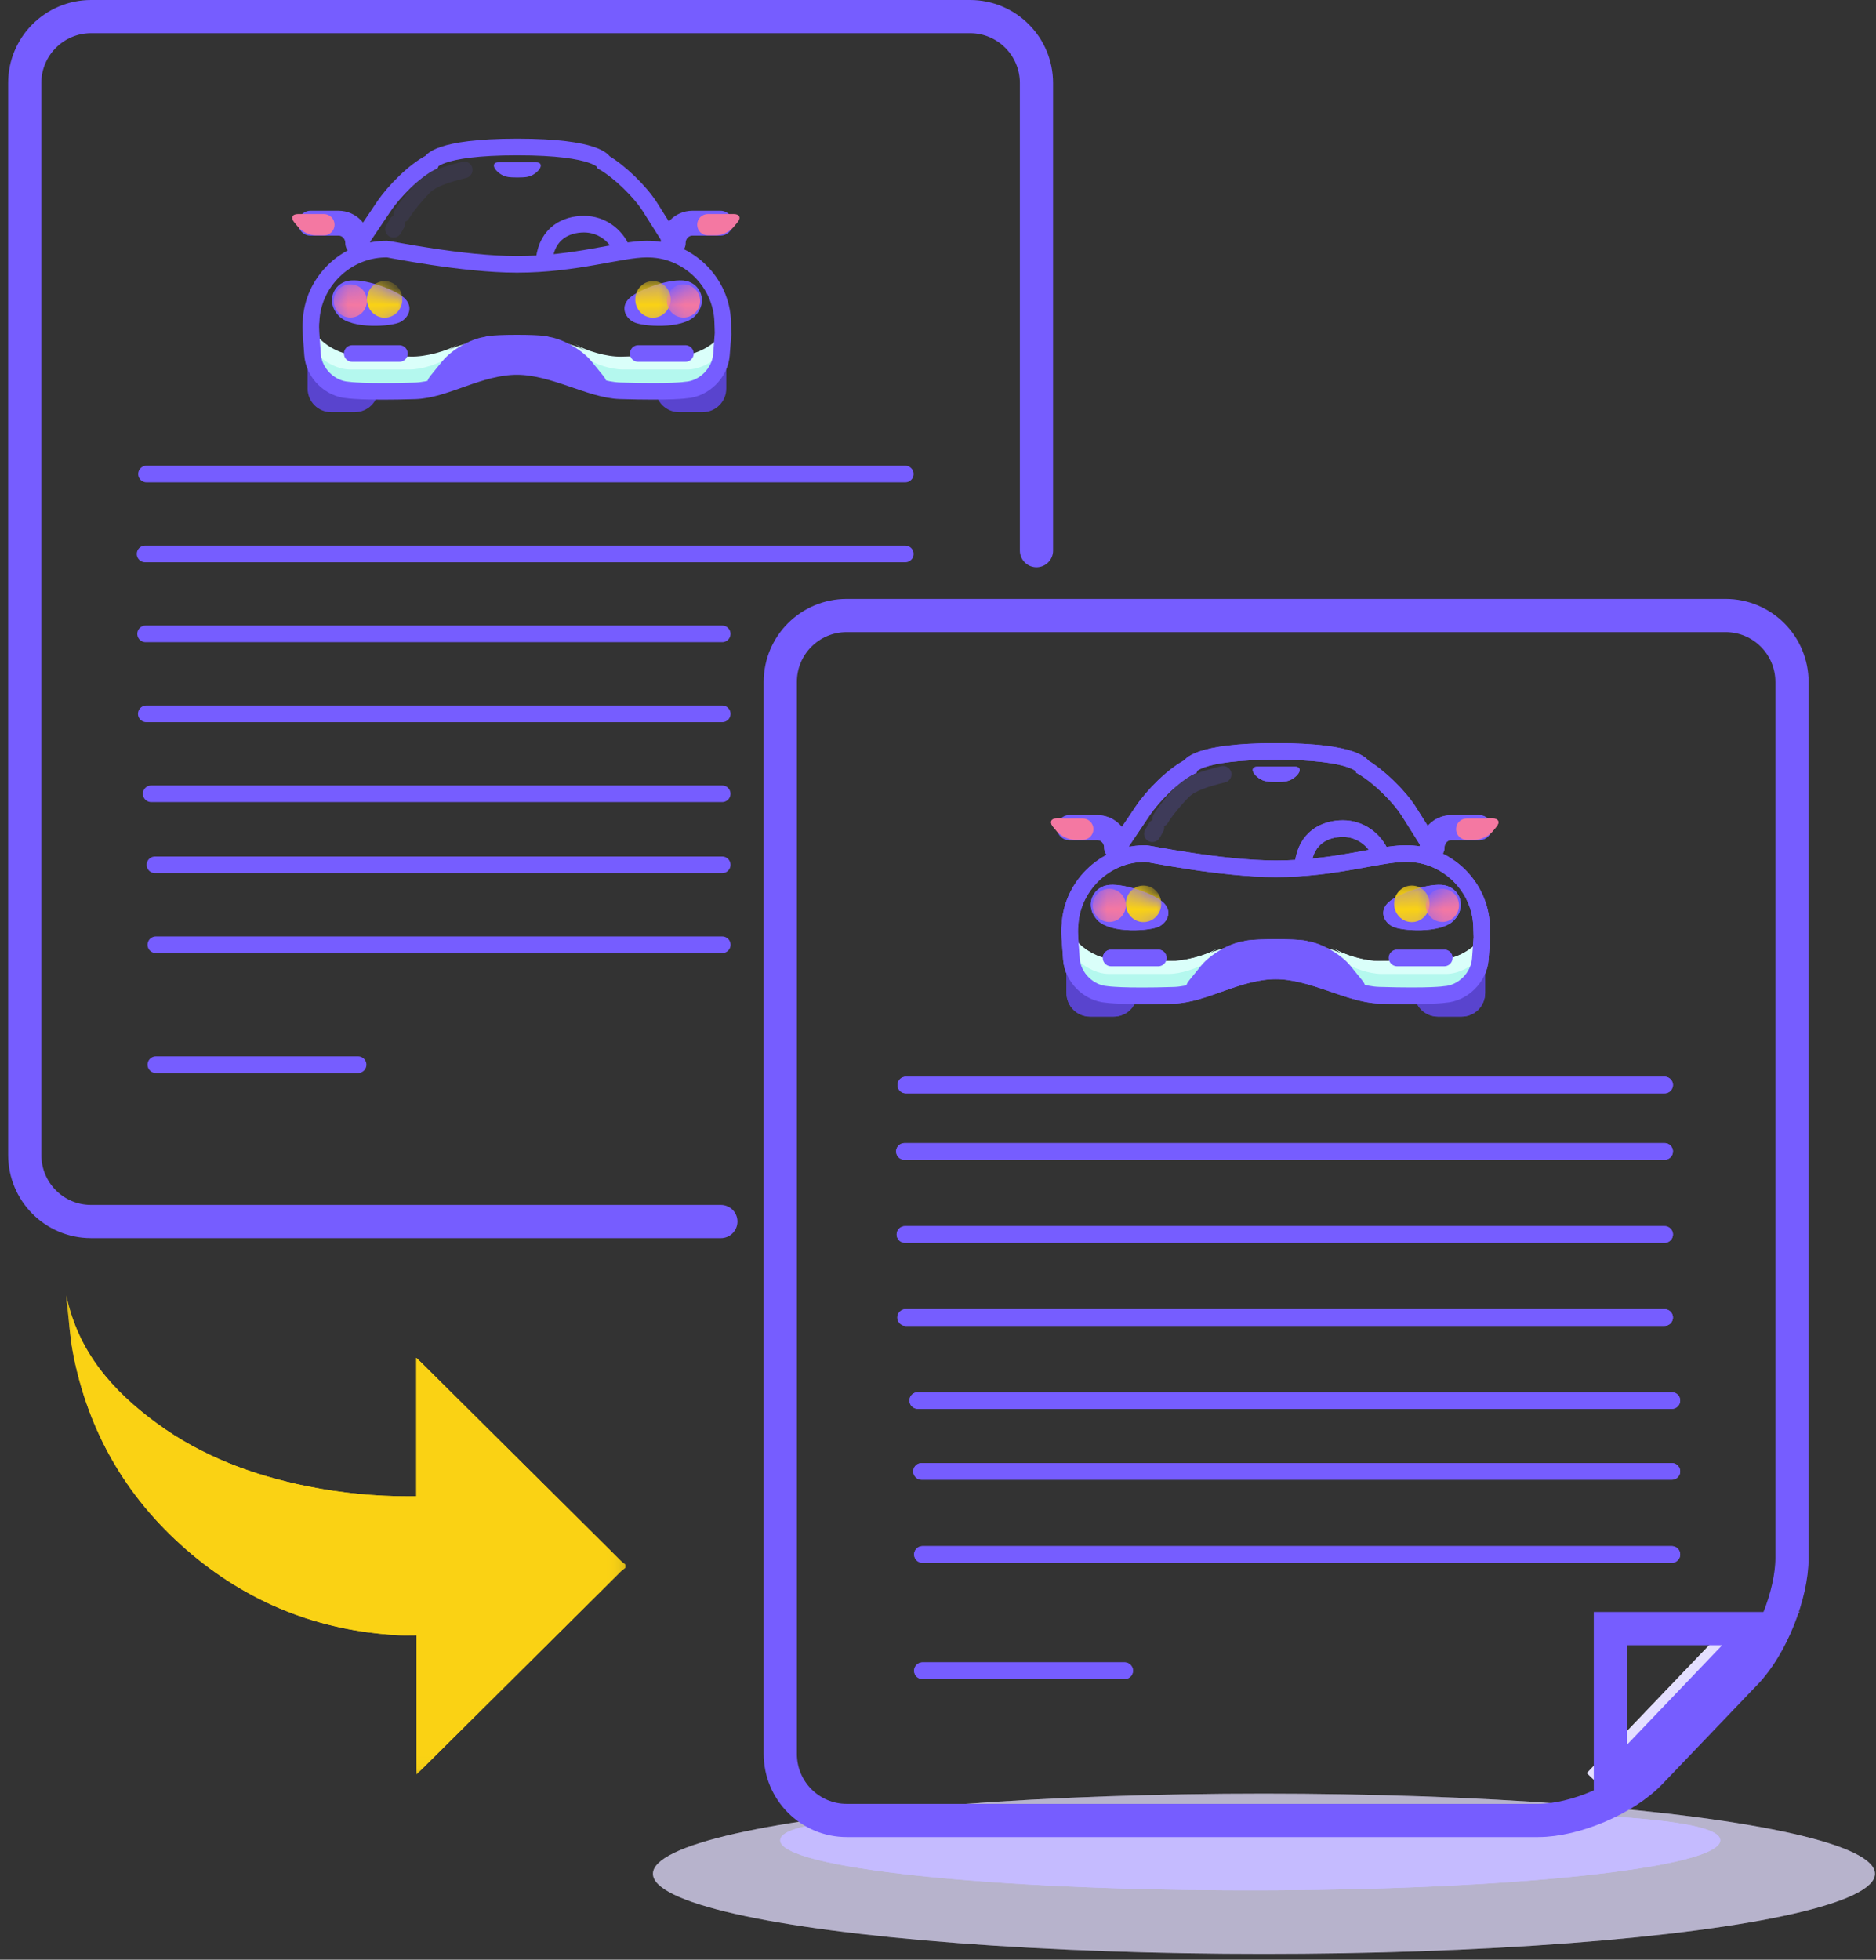 <?xml version="1.0" encoding="UTF-8"?>
<svg width="113px" height="118px" viewBox="0 0 113 118" version="1.1" xmlns="http://www.w3.org/2000/svg" xmlns:xlink="http://www.w3.org/1999/xlink">
    <rect x="0" y="0" width="113" height="118" fill="#333333" stroke="none"/>
    <!-- Generator: Sketch 46.2 (44496) - http://www.bohemiancoding.com/sketch -->
    <title>Icon1</title>
    <desc>Created with Sketch.</desc>
    <defs>
        <path d="M3.162,8.425 C4.141,7.841 6.404,8.625 6.843,9.032 C7.282,9.44 7.373,10.153 6.668,10.504 C5.962,10.855 3.97,11.014 3.148,10.606 C2.326,10.197 2.183,9.009 3.162,8.425 Z" id="path-1"></path>
        <path d="M20.826,8.425 C21.805,7.841 24.068,8.625 24.507,9.032 C24.946,9.44 25.037,10.153 24.332,10.504 C23.627,10.855 21.634,11.014 20.813,10.606 C19.991,10.197 19.848,9.009 20.826,8.425 Z" id="path-3"></path>
        <polygon id="path-5" points="33.671 14.418 33.671 28.836 0 28.836 0 14.418 0 1.96033855e-05 33.671 1.96033855e-05"></polygon>
        <path d="M3.162,8.425 C4.141,7.841 6.404,8.625 6.843,9.032 C7.282,9.44 7.373,10.153 6.668,10.504 C5.962,10.855 3.97,11.014 3.148,10.606 C2.326,10.197 2.183,9.009 3.162,8.425 Z" id="path-7"></path>
        <path d="M20.826,8.425 C21.805,7.841 24.068,8.625 24.507,9.032 C24.946,9.44 25.037,10.153 24.332,10.504 C23.627,10.855 21.634,11.014 20.813,10.606 C19.991,10.197 19.848,9.009 20.826,8.425 Z" id="path-9"></path>
        <path d="M3.162,8.425 C4.141,7.841 6.404,8.625 6.843,9.032 C7.282,9.44 7.373,10.153 6.668,10.504 C5.962,10.855 3.97,11.014 3.148,10.606 C2.326,10.197 2.183,9.009 3.162,8.425 Z" id="path-11"></path>
        <path d="M20.826,8.425 C21.805,7.841 24.068,8.625 24.507,9.032 C24.946,9.44 25.037,10.153 24.332,10.504 C23.627,10.855 21.634,11.014 20.813,10.606 C19.991,10.197 19.848,9.009 20.826,8.425 Z" id="path-13"></path>
        <polygon id="path-15" points="33.671 14.418 33.671 28.836 0 28.836 0 14.418 0 1.96033855e-05 33.671 1.96033855e-05"></polygon>
    </defs>
    <g id="Illustration" stroke="none" stroke-width="1" fill="none" fill-rule="evenodd">
        <g id="icon1" transform="translate(-26, -25)">
            <g id="Icon1" transform="translate(27, 26)">
                <g id="Group-8" stroke-width="1" fill-rule="evenodd">
                    <path d="M42.421,72.552 L4.483,72.552 C2.278,72.552 0.491,70.762 0.491,68.542 L0.491,57.216 L0.491,17.696 L0.491,3.993 C0.491,1.788 2.281,0 4.489,0 L57.432,0 C59.641,0 61.431,1.791 61.431,4.005 L61.431,32.155" id="Rectangle-22" stroke="#765DFF" stroke-width="2" stroke-linecap="round"></path>
                    <path d="M7.823,27.542 L53.531,27.542" id="Line-Copy-12" stroke="#765DFF" stroke-linecap="round"></path>
                    <path d="M7.77,37.168 L42.502,37.168" id="Line-Copy-16" stroke="#765DFF" stroke-linecap="round"></path>
                    <path d="M7.739,32.355 L53.531,32.355" id="Line-Copy-15" stroke="#765DFF" stroke-linecap="round"></path>
                    <path d="M7.812,41.982 L42.504,41.982" id="Line-Copy-17" stroke="#765DFF" stroke-linecap="round"></path>
                    <path d="M8.106,46.795 L42.501,46.795" id="Line-Copy-19" stroke="#765DFF" stroke-linecap="round"></path>
                    <path d="M8.334,51.073 L42.503,51.073" id="Line-Copy-18" stroke="#765DFF" stroke-linecap="round"></path>
                    <path d="M8.387,55.886 L42.506,55.886" id="Line-Copy-18" stroke="#765DFF" stroke-linecap="round"></path>
                    <path d="M8.387,63.106 L20.571,63.106" id="Line-Copy-18" stroke="#765DFF" stroke-linecap="round"></path>
                    <g id="Group-3" transform="translate(16.29, 7.668)">
                        <g id="Group-27">
                            <g id="Group-12-Copy">
                                <g id="Group-26" transform="translate(0, 0.184)">
                                    <g id="Group-19-Copy">
                                        <g id="Group-42-Copy-2" transform="translate(0.183, 0)">
                                            <g id="Group-21-Copy-2">
                                                <g id="Group-36" transform="translate(24.167, 12.846)"></g>
                                                <path d="M19.996,6.193 C19.611,5.282 18.731,4.645 17.707,4.645 C16.634,4.645 15.494,5.182 15.308,6.756" id="Oval-2-Copy" stroke="#765DFF" stroke-linecap="round" stroke-linejoin="round"></path>
                                                <path d="M23.077,5.781 C23.077,5.122 23.594,4.588 24.231,4.588 L25.919,4.588" id="Rectangle-33" stroke="#765DFF" stroke-width="1.5" stroke-linecap="round" stroke-linejoin="round"></path>
                                                <path d="M1.232,5.781 C1.232,5.122 1.748,4.588 2.385,4.588 L4.073,4.588" id="Rectangle-33-Copy" stroke="#765DFF" stroke-width="1.5" stroke-linecap="round" stroke-linejoin="round" transform="translate(2.653, 5.184) scale(-1, 1) translate(-2.653, -5.184) "></path>
                                                <path d="M0.493,4.53 C0.719,4.258 1.195,4.037 1.543,4.037 L2.037,4.037 C2.391,4.037 2.678,4.322 2.678,4.679 L2.678,4.679 C2.678,5.034 2.395,5.322 2.033,5.322 L0.481,5.322 C0.125,5.322 0.022,5.098 0.246,4.829 L0.493,4.53 Z" id="Rectangle-34-Copy-2" fill="#F478A2" transform="translate(1.403, 4.679) scale(1, -1) translate(-1.403, -4.679) "></path>
                                                <path d="M24.887,4.53 C25.113,4.258 25.589,4.037 25.937,4.037 L26.431,4.037 C26.785,4.037 27.072,4.322 27.072,4.679 L27.072,4.679 C27.072,5.034 26.789,5.322 26.427,5.322 L24.875,5.322 C24.519,5.322 24.416,5.098 24.639,4.829 L24.887,4.53 Z" id="Rectangle-34-Copy-3" fill="#F478A2" transform="translate(25.797, 4.679) scale(-1, -1) translate(-25.797, -4.679) "></path>
                                                <path d="M22.011,14.314 C22.011,14.314 24.278,14.754 25.03,14.543 C25.782,14.333 26.273,13.121 26.273,13.121 L26.273,14.543 C26.273,15.329 25.644,15.965 24.854,15.965 L23.43,15.965 C22.646,15.965 22.011,15.331 22.011,14.543 L22.011,14.314 Z" id="Rectangle-83-Copy-5" fill="#5944CE"></path>
                                                <path d="M1.055,13.121 C1.055,13.121 1.481,14.339 2.21,14.543 C2.939,14.747 5.317,14.314 5.317,14.314 L5.317,14.543 C5.317,15.329 4.688,15.965 3.898,15.965 L2.474,15.965 C1.691,15.965 1.055,15.334 1.055,14.543 L1.055,13.121 Z" id="Rectangle-83-Copy-6" fill="#5944CE"></path>
                                                <path d="M3.919,6.148 L5.645,3.583 C6.261,2.668 7.499,1.41 8.485,0.924 C8.485,0.924 8.802,2.13286388e-16 13.686,0 C18.57,0 18.901,0.93 18.901,0.93 C19.846,1.48 21.088,2.681 21.68,3.619 L23.276,6.148" id="Rectangle-82" stroke="#765DFF"></path>
                                                <path d="M6.23,4.955 C6.283,4.861 6.316,4.822 6.441,4.588 M6.737,4.044 C6.998,3.575 7.868,2.562 8.183,2.294 C8.615,1.927 9.338,1.652 10.492,1.376" id="Rectangle-82" stroke="#765DFF" opacity="0.1" stroke-linecap="round"></path>
                                                <path d="M1.257,10.827 L1.473,11.161 C1.942,11.889 3.021,12.498 3.885,12.523 L7.281,12.618 C8.143,12.642 9.442,12.3 10.174,11.857 L9.513,12.257 C9.981,11.974 10.815,11.745 11.365,11.745 L15.97,11.745 C16.524,11.745 17.347,11.986 17.817,12.289 L17.086,11.817 C17.809,12.284 19.101,12.643 19.946,12.621 L23.681,12.52 C24.538,12.497 25.611,11.892 26.082,11.161 L25.752,11.672 C26.054,11.205 26.193,11.26 26.061,11.805 L25.587,13.763 L19.194,13.947 C19.194,13.947 18.38,12.841 16.353,12.846 C14.398,12.85 14.811,12.685 14.044,12.662 C12.041,12.608 11.512,12.64 11.512,12.64 C10.655,12.652 9.352,13.004 8.603,13.427 L8.006,13.763 L2.5,13.763 L1.613,12.662 L1.257,10.827 Z" id="Path-13-Copy-5" fill="#DAFFFA"></path>
                                                <path d="M1.257,11.928 L1.571,12.361 C1.986,12.933 2.892,13.396 3.6,13.396 L7.21,13.396 C7.916,13.396 8.96,13.072 9.544,12.671 L9.303,12.836 C9.887,12.436 10.935,12.112 11.635,12.112 L15.699,12.112 C16.403,12.112 17.441,12.449 18.007,12.859 L17.717,12.649 C18.288,13.062 19.325,13.396 20.031,13.396 L23.951,13.396 C24.659,13.396 25.569,12.932 25.984,12.361 L25.715,12.731 C26.037,12.288 26.143,12.344 25.947,12.871 L25.41,14.314 L19.194,14.497 C19.194,14.497 18.38,13.208 16.353,13.213 C14.398,13.217 14.811,13.236 14.044,13.213 C12.041,13.158 11.215,13.38 11.215,13.38 C10.521,13.49 9.452,13.847 8.824,14.178 L8.298,14.454 L8.006,14.497 L2.5,14.314 L1.613,13.947 L1.257,11.928 Z" id="Path-13-Copy-4" fill="#B4F8EE"></path>
                                                <path d="M9.176,12.889 C9.723,12.218 10.865,11.55 11.723,11.431 C11.723,11.431 11.921,11.307 13.673,11.307 C15.408,11.307 15.605,11.431 15.605,11.431 C16.459,11.565 17.602,12.227 18.142,12.889 L18.861,13.772 C19.207,14.196 19.052,14.412 18.532,14.265 C18.532,14.265 15.405,13.304 13.659,13.304 C11.913,13.304 8.786,14.265 8.786,14.265 C8.258,14.417 8.117,14.188 8.457,13.772 L9.176,12.889 Z" id="Rectangle-3" fill="#765DFF"></path>
                                                <path d="M1.265,10.507 C1.349,8.15 3.329,6.199 5.69,6.15 C5.69,6.15 5.719,6.148 5.85,6.148 C5.981,6.148 10.379,7.065 13.664,7.065 C17.223,7.065 19.9,6.148 21.478,6.148 C21.497,6.148 21.652,6.151 21.652,6.151 C24.012,6.2 25.984,8.153 26.058,10.514 C26.058,10.514 26.081,11.226 26.08,11.232 C26.08,11.239 25.982,12.507 25.982,12.507 C25.898,13.606 24.938,14.569 23.829,14.634 C23.829,14.634 23.038,14.773 19.874,14.677 C18.08,14.622 15.866,13.213 13.664,13.213 C11.41,13.213 9.359,14.624 7.537,14.681 C4.442,14.777 3.491,14.632 3.491,14.632 C2.391,14.557 1.434,13.608 1.354,12.506 C1.354,12.506 1.299,11.779 1.263,11.232 C1.226,10.686 1.265,10.507 1.265,10.507 Z" id="Rectangle-78" stroke="#765DFF"></path>
                                                <path d="M12.343,1.359 C12.484,1.142 12.799,0.925 13.04,0.885 C13.04,0.885 13.144,0.835 13.689,0.835 C14.234,0.835 14.338,0.885 14.338,0.885 C14.582,0.93 14.887,1.133 15.034,1.359 L15.034,1.359 C15.175,1.577 15.089,1.753 14.832,1.753 C14.832,1.753 14.708,1.753 13.689,1.753 C12.67,1.753 12.546,1.753 12.546,1.753 C12.293,1.753 12.197,1.586 12.343,1.359 L12.343,1.359 Z" id="Rectangle-13" fill="#765DFF" transform="translate(13.688, 1.335) scale(1, -1) translate(-13.688, -1.335) "></path>
                                                <mask id="mask-2" fill="white">
                                                    <use xlink:href="#path-1"></use>
                                                </mask>
                                                <use id="Rectangle-4" fill="#765DFF" transform="translate(4.832, 9.532) scale(1, -1) rotate(-15) translate(-4.832, -9.532) " xlink:href="#path-1"></use>
                                                <ellipse id="Oval-6" fill="#FAD214" mask="url(#mask-2)" cx="5.697" cy="9.175" rx="1.066" ry="1.101"></ellipse>
                                                <ellipse id="Oval-6-Copy-5" fill="#FFFFFF" opacity="0.356" mask="url(#mask-2)" cx="21.567" cy="9.267" rx="1" ry="1"></ellipse>
                                                <ellipse id="Oval-6-Copy" fill="#F478A2" mask="url(#mask-2)" cx="3.63" cy="9.267" rx="1" ry="1"></ellipse>
                                                <mask id="mask-4" fill="white">
                                                    <use xlink:href="#path-3"></use>
                                                </mask>
                                                <use id="Rectangle-4" fill="#765DFF" transform="translate(22.496, 9.532) scale(-1, -1) rotate(-15) translate(-22.496, -9.532) " xlink:href="#path-3"></use>
                                                <ellipse id="Oval-6" fill="#FAD214" mask="url(#mask-4)" transform="translate(21.858, 9.175) scale(-1, 1) translate(-21.858, -9.175) " cx="21.858" cy="9.175" rx="1.066" ry="1.101"></ellipse>
                                                <ellipse id="Oval-6-Copy" fill="#F478A2" mask="url(#mask-4)" transform="translate(23.642, 9.308) scale(-1, 1) translate(-23.642, -9.308) " cx="23.586" cy="9.267" rx="1" ry="1"></ellipse>
                                            </g>
                                        </g>
                                    </g>
                                    <path d="M3.926,12.434 L6.768,12.434" id="Line-Copy-8" stroke="#765DFF" stroke-linecap="round" stroke-linejoin="round"></path>
                                    <path d="M21.153,12.434 L23.994,12.434" id="Line-Copy-9" stroke="#765DFF" stroke-linecap="round" stroke-linejoin="round"></path>
                                </g>
                            </g>
                        </g>
                    </g>
                </g>
                <g id="Page-1" stroke-width="1" fill-rule="evenodd" transform="translate(3, 77)">
                    <mask id="mask-6" fill="white">
                        <use xlink:href="#path-5"></use>
                    </mask>
                    <g id="Clip-2"></g>
                    <path d="M0,1.96033855e-05 C0.677,3.366 2.773,5.751 5.453,7.708 C8.165,9.688 11.242,10.837 14.518,11.495 C16.552,11.903 18.609,12.104 20.685,12.1 C20.803,12.099 20.92,12.1 21.073,12.1 L21.073,3.757 C21.226,3.903 21.316,3.985 21.403,4.072 C25.394,8.036 29.383,12.001 33.375,15.964 C33.465,16.053 33.572,16.125 33.671,16.205 L33.671,16.402 C33.572,16.482 33.464,16.554 33.374,16.643 C29.382,20.607 25.392,24.572 21.401,28.537 C21.317,28.621 21.229,28.701 21.087,28.836 L21.087,20.464 C20.72,20.464 20.396,20.478 20.073,20.462 C15.182,20.218 10.881,18.495 7.206,15.291 C3.541,12.095 1.26,8.09 0.371,3.322 C0.209,2.458 0.16,1.574 0.056,0.7 C0.044,0.596 0.019,0.495 0,0.392 L0,1.96033855e-05 Z" id="Fill-1" fill="#FAD214" mask="url(#mask-6)"></path>
                </g>
                <path d="M54.561,99.598 L66.745,99.598" id="Line-Copy-18" stroke="#765DFF" stroke-width="1" stroke-linecap="round"></path>
                <path d="M103.335,98.063 L96,105.731" id="Line" stroke="#E4DFFF" stroke-width="2" stroke-linecap="square" stroke-linejoin="round"></path>
                <ellipse id="Oval-16-Copy-2" fill="#E4DFFF" fill-rule="evenodd" opacity="0.5" cx="75.134" cy="111.824" rx="36.805" ry="4.824"></ellipse>
                <ellipse id="Oval-16-Copy-2" fill="#E4DFFF" fill-rule="evenodd" opacity="0.5" cx="75.134" cy="111.824" rx="36.805" ry="4.824"></ellipse>
                <path d="M74.308,112.824 C89.944,112.824 102.619,111.474 102.619,109.809 C102.619,108.144 89.944,108 74.308,108 C58.672,108 45.996,108.144 45.996,109.809 C45.996,111.474 58.672,112.824 74.308,112.824 Z" id="Oval-15-Copy-2" fill="#C5BBFF" fill-rule="evenodd"></path>
                <path d="M103.335,98.063 L96,105.731" id="Line" stroke="#E4DFFF" stroke-width="2" stroke-linecap="square" stroke-linejoin="round"></path>
                <path d="M96,106.548 L105.073,97.063 L96,97.063 L96,106.548 Z" id="Rectangle-27" stroke="#765DFF" stroke-width="2"></path>
                <path d="M53.561,64.331 L99.269,64.331" id="Line-Copy-12" stroke="#765DFF" stroke-width="1" stroke-linecap="round"></path>
                <path d="M53.509,73.331 L99.269,73.331" id="Line-Copy-16" stroke="#765DFF" stroke-width="1" stroke-linecap="round"></path>
                <path d="M53.477,68.331 L99.269,68.331" id="Line-Copy-15" stroke="#765DFF" stroke-width="1" stroke-linecap="round"></path>
                <path d="M53.55,78.331 L99.269,78.331" id="Line-Copy-17" stroke="#765DFF" stroke-width="1" stroke-linecap="round"></path>
                <path d="M54.28,83.331 L99.705,83.331" id="Line-Copy-19" stroke="#765DFF" stroke-width="1" stroke-linecap="round"></path>
                <path d="M54.508,87.598 L99.705,87.598" id="Line-Copy-18" stroke="#765DFF" stroke-width="1" stroke-linecap="round"></path>
                <path d="M54.561,92.598 L99.705,92.598" id="Line-Copy-18" stroke="#765DFF" stroke-width="1" stroke-linecap="round"></path>
                <g id="Group-3" stroke-width="1" fill-rule="evenodd" transform="translate(62, 44.063)">
                    <g id="Group-27">
                        <g id="Group-12-Copy">
                            <g id="Group-26" transform="translate(0, 0.184)">
                                <g id="Group-19-Copy">
                                    <g id="Group-42-Copy-2" transform="translate(0.183, 0)">
                                        <g id="Group-21-Copy-2">
                                            <g id="Group-36" transform="translate(24.167, 12.846)"></g>
                                            <path d="M19.996,6.193 C19.611,5.282 18.731,4.645 17.707,4.645 C16.634,4.645 15.494,5.182 15.308,6.756" id="Oval-2-Copy" stroke="#765DFF" stroke-linecap="round" stroke-linejoin="round"></path>
                                            <path d="M23.077,5.781 C23.077,5.122 23.594,4.588 24.231,4.588 L25.919,4.588" id="Rectangle-33" stroke="#765DFF" stroke-width="1.5" stroke-linecap="round" stroke-linejoin="round"></path>
                                            <path d="M1.232,5.781 C1.232,5.122 1.748,4.588 2.385,4.588 L4.073,4.588" id="Rectangle-33-Copy" stroke="#765DFF" stroke-width="1.5" stroke-linecap="round" stroke-linejoin="round" transform="translate(2.653, 5.184) scale(-1, 1) translate(-2.653, -5.184) "></path>
                                            <path d="M0.493,4.53 C0.719,4.258 1.195,4.037 1.543,4.037 L2.037,4.037 C2.391,4.037 2.678,4.322 2.678,4.679 L2.678,4.679 C2.678,5.034 2.395,5.322 2.033,5.322 L0.481,5.322 C0.125,5.322 0.022,5.098 0.246,4.829 L0.493,4.53 Z" id="Rectangle-34-Copy-2" fill="#F478A2" transform="translate(1.403, 4.679) scale(1, -1) translate(-1.403, -4.679) "></path>
                                            <path d="M24.887,4.53 C25.113,4.258 25.589,4.037 25.937,4.037 L26.431,4.037 C26.785,4.037 27.072,4.322 27.072,4.679 L27.072,4.679 C27.072,5.034 26.789,5.322 26.427,5.322 L24.875,5.322 C24.519,5.322 24.416,5.098 24.639,4.829 L24.887,4.53 Z" id="Rectangle-34-Copy-3" fill="#F478A2" transform="translate(25.797, 4.679) scale(-1, -1) translate(-25.797, -4.679) "></path>
                                            <path d="M22.011,14.314 C22.011,14.314 24.278,14.754 25.03,14.543 C25.782,14.333 26.273,13.121 26.273,13.121 L26.273,14.543 C26.273,15.329 25.644,15.965 24.854,15.965 L23.43,15.965 C22.646,15.965 22.011,15.331 22.011,14.543 L22.011,14.314 Z" id="Rectangle-83-Copy-5" fill="#5944CE"></path>
                                            <path d="M1.055,13.121 C1.055,13.121 1.481,14.339 2.21,14.543 C2.939,14.747 5.317,14.314 5.317,14.314 L5.317,14.543 C5.317,15.329 4.688,15.965 3.898,15.965 L2.474,15.965 C1.691,15.965 1.055,15.334 1.055,14.543 L1.055,13.121 Z" id="Rectangle-83-Copy-6" fill="#5944CE"></path>
                                            <path d="M3.919,6.148 L5.645,3.583 C6.261,2.668 7.499,1.41 8.485,0.924 C8.485,0.924 8.802,2.13286388e-16 13.686,0 C18.57,0 18.901,0.93 18.901,0.93 C19.846,1.48 21.088,2.681 21.68,3.619 L23.276,6.148" id="Rectangle-82" stroke="#765DFF"></path>
                                            <path d="M6.23,4.955 C6.283,4.861 6.316,4.822 6.441,4.588 M6.737,4.044 C6.998,3.575 7.868,2.562 8.183,2.294 C8.615,1.927 9.338,1.652 10.492,1.376" id="Rectangle-82" stroke="#765DFF" opacity="0.1" stroke-linecap="round"></path>
                                            <path d="M1.257,10.827 L1.473,11.161 C1.942,11.889 3.021,12.498 3.885,12.523 L7.281,12.618 C8.143,12.642 9.442,12.3 10.174,11.857 L9.513,12.257 C9.981,11.974 10.815,11.745 11.365,11.745 L15.97,11.745 C16.524,11.745 17.347,11.986 17.817,12.289 L17.086,11.817 C17.809,12.284 19.101,12.643 19.946,12.621 L23.681,12.52 C24.538,12.497 25.611,11.892 26.082,11.161 L25.752,11.672 C26.054,11.205 26.193,11.26 26.061,11.805 L25.587,13.763 L19.194,13.947 C19.194,13.947 18.38,12.841 16.353,12.846 C14.398,12.85 14.811,12.685 14.044,12.662 C12.041,12.608 11.512,12.64 11.512,12.64 C10.655,12.652 9.352,13.004 8.603,13.427 L8.006,13.763 L2.5,13.763 L1.613,12.662 L1.257,10.827 Z" id="Path-13-Copy-5" fill="#DAFFFA"></path>
                                            <path d="M1.257,11.928 L1.571,12.361 C1.986,12.933 2.892,13.396 3.6,13.396 L7.21,13.396 C7.916,13.396 8.96,13.072 9.544,12.671 L9.303,12.836 C9.887,12.436 10.935,12.112 11.635,12.112 L15.699,12.112 C16.403,12.112 17.441,12.449 18.007,12.859 L17.717,12.649 C18.288,13.062 19.325,13.396 20.031,13.396 L23.951,13.396 C24.659,13.396 25.569,12.932 25.984,12.361 L25.715,12.731 C26.037,12.288 26.143,12.344 25.947,12.871 L25.41,14.314 L19.194,14.497 C19.194,14.497 18.38,13.208 16.353,13.213 C14.398,13.217 14.811,13.236 14.044,13.213 C12.041,13.158 11.215,13.38 11.215,13.38 C10.521,13.49 9.452,13.847 8.824,14.178 L8.298,14.454 L8.006,14.497 L2.5,14.314 L1.613,13.947 L1.257,11.928 Z" id="Path-13-Copy-4" fill="#B4F8EE"></path>
                                            <path d="M9.176,12.889 C9.723,12.218 10.865,11.55 11.723,11.431 C11.723,11.431 11.921,11.307 13.673,11.307 C15.408,11.307 15.605,11.431 15.605,11.431 C16.459,11.565 17.602,12.227 18.142,12.889 L18.861,13.772 C19.207,14.196 19.052,14.412 18.532,14.265 C18.532,14.265 15.405,13.304 13.659,13.304 C11.913,13.304 8.786,14.265 8.786,14.265 C8.258,14.417 8.117,14.188 8.457,13.772 L9.176,12.889 Z" id="Rectangle-3" fill="#765DFF"></path>
                                            <path d="M1.265,10.507 C1.349,8.15 3.329,6.199 5.69,6.15 C5.69,6.15 5.719,6.148 5.85,6.148 C5.981,6.148 10.379,7.065 13.664,7.065 C17.223,7.065 19.9,6.148 21.478,6.148 C21.497,6.148 21.652,6.151 21.652,6.151 C24.012,6.2 25.984,8.153 26.058,10.514 C26.058,10.514 26.081,11.226 26.08,11.232 C26.08,11.239 25.982,12.507 25.982,12.507 C25.898,13.606 24.938,14.569 23.829,14.634 C23.829,14.634 23.038,14.773 19.874,14.677 C18.08,14.622 15.866,13.213 13.664,13.213 C11.41,13.213 9.359,14.624 7.537,14.681 C4.442,14.777 3.491,14.632 3.491,14.632 C2.391,14.557 1.434,13.608 1.354,12.506 C1.354,12.506 1.299,11.779 1.263,11.232 C1.226,10.686 1.265,10.507 1.265,10.507 Z" id="Rectangle-78" stroke="#765DFF"></path>
                                            <path d="M12.343,1.359 C12.484,1.142 12.799,0.925 13.04,0.885 C13.04,0.885 13.144,0.835 13.689,0.835 C14.234,0.835 14.338,0.885 14.338,0.885 C14.582,0.93 14.887,1.133 15.034,1.359 L15.034,1.359 C15.175,1.577 15.089,1.753 14.832,1.753 C14.832,1.753 14.708,1.753 13.689,1.753 C12.67,1.753 12.546,1.753 12.546,1.753 C12.293,1.753 12.197,1.586 12.343,1.359 L12.343,1.359 Z" id="Rectangle-13" fill="#765DFF" transform="translate(13.688, 1.335) scale(1, -1) translate(-13.688, -1.335) "></path>
                                            <mask id="mask-8" fill="white">
                                                <use xlink:href="#path-7"></use>
                                            </mask>
                                            <use id="Rectangle-4" fill="#765DFF" transform="translate(4.832, 9.532) scale(1, -1) rotate(-15) translate(-4.832, -9.532) " xlink:href="#path-7"></use>
                                            <ellipse id="Oval-6" fill="#FAD214" mask="url(#mask-8)" cx="5.697" cy="9.175" rx="1.066" ry="1.101"></ellipse>
                                            <ellipse id="Oval-6-Copy-5" fill="#FFFFFF" opacity="0.356" mask="url(#mask-8)" cx="21.567" cy="9.267" rx="1" ry="1"></ellipse>
                                            <ellipse id="Oval-6-Copy" fill="#F478A2" mask="url(#mask-8)" cx="3.63" cy="9.267" rx="1" ry="1"></ellipse>
                                            <mask id="mask-10" fill="white">
                                                <use xlink:href="#path-9"></use>
                                            </mask>
                                            <use id="Rectangle-4" fill="#765DFF" transform="translate(22.496, 9.532) scale(-1, -1) rotate(-15) translate(-22.496, -9.532) " xlink:href="#path-9"></use>
                                            <ellipse id="Oval-6" fill="#FAD214" mask="url(#mask-10)" transform="translate(21.858, 9.175) scale(-1, 1) translate(-21.858, -9.175) " cx="21.858" cy="9.175" rx="1.066" ry="1.101"></ellipse>
                                            <ellipse id="Oval-6-Copy" fill="#F478A2" mask="url(#mask-10)" transform="translate(23.642, 9.308) scale(-1, 1) translate(-23.642, -9.308) " cx="23.586" cy="9.267" rx="1" ry="1"></ellipse>
                                        </g>
                                    </g>
                                </g>
                                <path d="M3.926,12.434 L6.768,12.434" id="Line-Copy-8" stroke="#765DFF" stroke-linecap="round" stroke-linejoin="round"></path>
                                <path d="M21.153,12.434 L23.994,12.434" id="Line-Copy-9" stroke="#765DFF" stroke-linecap="round" stroke-linejoin="round"></path>
                            </g>
                        </g>
                    </g>
                </g>
                <path d="M74.308,112.824 C89.944,112.824 102.619,111.474 102.619,109.809 C102.619,108.144 89.944,108 74.308,108 C58.672,108 45.996,108.144 45.996,109.809 C45.996,111.474 58.672,112.824 74.308,112.824 Z" id="Oval-15-Copy-2" fill="#C5BBFF" fill-rule="evenodd"></path>
                <path d="M53.561,64.331 L99.269,64.331" id="Line-Copy-12" stroke="#765DFF" stroke-width="1" stroke-linecap="round"></path>
                <path d="M53.509,73.331 L99.269,73.331" id="Line-Copy-16" stroke="#765DFF" stroke-width="1" stroke-linecap="round"></path>
                <path d="M53.477,68.331 L99.269,68.331" id="Line-Copy-15" stroke="#765DFF" stroke-width="1" stroke-linecap="round"></path>
                <path d="M53.55,78.331 L99.269,78.331" id="Line-Copy-17" stroke="#765DFF" stroke-width="1" stroke-linecap="round"></path>
                <path d="M54.28,83.331 L99.705,83.331" id="Line-Copy-19" stroke="#765DFF" stroke-width="1" stroke-linecap="round"></path>
                <path d="M54.508,87.598 L99.705,87.598" id="Line-Copy-18" stroke="#765DFF" stroke-width="1" stroke-linecap="round"></path>
                <path d="M54.561,92.598 L99.705,92.598" id="Line-Copy-18" stroke="#765DFF" stroke-width="1" stroke-linecap="round"></path>
                <path d="M54.561,99.598 L66.745,99.598" id="Line-Copy-18" stroke="#765DFF" stroke-width="1" stroke-linecap="round"></path>
                <g id="Group-3" stroke-width="1" fill-rule="evenodd" transform="translate(62, 44.063)">
                    <g id="Group-27">
                        <g id="Group-12-Copy">
                            <g id="Group-26" transform="translate(0, 0.184)">
                                <g id="Group-19-Copy">
                                    <g id="Group-42-Copy-2" transform="translate(0.183, 0)">
                                        <g id="Group-21-Copy-2">
                                            <g id="Group-36" transform="translate(24.167, 12.846)"></g>
                                            <path d="M19.996,6.193 C19.611,5.282 18.731,4.645 17.707,4.645 C16.634,4.645 15.494,5.182 15.308,6.756" id="Oval-2-Copy" stroke="#765DFF" stroke-linecap="round" stroke-linejoin="round"></path>
                                            <path d="M23.077,5.781 C23.077,5.122 23.594,4.588 24.231,4.588 L25.919,4.588" id="Rectangle-33" stroke="#765DFF" stroke-width="1.5" stroke-linecap="round" stroke-linejoin="round"></path>
                                            <path d="M1.232,5.781 C1.232,5.122 1.748,4.588 2.385,4.588 L4.073,4.588" id="Rectangle-33-Copy" stroke="#765DFF" stroke-width="1.5" stroke-linecap="round" stroke-linejoin="round" transform="translate(2.653, 5.184) scale(-1, 1) translate(-2.653, -5.184) "></path>
                                            <path d="M0.493,4.53 C0.719,4.258 1.195,4.037 1.543,4.037 L2.037,4.037 C2.391,4.037 2.678,4.322 2.678,4.679 L2.678,4.679 C2.678,5.034 2.395,5.322 2.033,5.322 L0.481,5.322 C0.125,5.322 0.022,5.098 0.246,4.829 L0.493,4.53 Z" id="Rectangle-34-Copy-2" fill="#F478A2" transform="translate(1.403, 4.679) scale(1, -1) translate(-1.403, -4.679) "></path>
                                            <path d="M24.887,4.53 C25.113,4.258 25.589,4.037 25.937,4.037 L26.431,4.037 C26.785,4.037 27.072,4.322 27.072,4.679 L27.072,4.679 C27.072,5.034 26.789,5.322 26.427,5.322 L24.875,5.322 C24.519,5.322 24.416,5.098 24.639,4.829 L24.887,4.53 Z" id="Rectangle-34-Copy-3" fill="#F478A2" transform="translate(25.797, 4.679) scale(-1, -1) translate(-25.797, -4.679) "></path>
                                            <path d="M22.011,14.314 C22.011,14.314 24.278,14.754 25.03,14.543 C25.782,14.333 26.273,13.121 26.273,13.121 L26.273,14.543 C26.273,15.329 25.644,15.965 24.854,15.965 L23.43,15.965 C22.646,15.965 22.011,15.331 22.011,14.543 L22.011,14.314 Z" id="Rectangle-83-Copy-5" fill="#5944CE"></path>
                                            <path d="M1.055,13.121 C1.055,13.121 1.481,14.339 2.21,14.543 C2.939,14.747 5.317,14.314 5.317,14.314 L5.317,14.543 C5.317,15.329 4.688,15.965 3.898,15.965 L2.474,15.965 C1.691,15.965 1.055,15.334 1.055,14.543 L1.055,13.121 Z" id="Rectangle-83-Copy-6" fill="#5944CE"></path>
                                            <path d="M3.919,6.148 L5.645,3.583 C6.261,2.668 7.499,1.41 8.485,0.924 C8.485,0.924 8.802,2.13286388e-16 13.686,0 C18.57,0 18.901,0.93 18.901,0.93 C19.846,1.48 21.088,2.681 21.68,3.619 L23.276,6.148" id="Rectangle-82" stroke="#765DFF"></path>
                                            <path d="M6.23,4.955 C6.283,4.861 6.316,4.822 6.441,4.588 M6.737,4.044 C6.998,3.575 7.868,2.562 8.183,2.294 C8.615,1.927 9.338,1.652 10.492,1.376" id="Rectangle-82" stroke="#765DFF" opacity="0.1" stroke-linecap="round"></path>
                                            <path d="M1.257,10.827 L1.473,11.161 C1.942,11.889 3.021,12.498 3.885,12.523 L7.281,12.618 C8.143,12.642 9.442,12.3 10.174,11.857 L9.513,12.257 C9.981,11.974 10.815,11.745 11.365,11.745 L15.97,11.745 C16.524,11.745 17.347,11.986 17.817,12.289 L17.086,11.817 C17.809,12.284 19.101,12.643 19.946,12.621 L23.681,12.52 C24.538,12.497 25.611,11.892 26.082,11.161 L25.752,11.672 C26.054,11.205 26.193,11.26 26.061,11.805 L25.587,13.763 L19.194,13.947 C19.194,13.947 18.38,12.841 16.353,12.846 C14.398,12.85 14.811,12.685 14.044,12.662 C12.041,12.608 11.512,12.64 11.512,12.64 C10.655,12.652 9.352,13.004 8.603,13.427 L8.006,13.763 L2.5,13.763 L1.613,12.662 L1.257,10.827 Z" id="Path-13-Copy-5" fill="#DAFFFA"></path>
                                            <path d="M1.257,11.928 L1.571,12.361 C1.986,12.933 2.892,13.396 3.6,13.396 L7.21,13.396 C7.916,13.396 8.96,13.072 9.544,12.671 L9.303,12.836 C9.887,12.436 10.935,12.112 11.635,12.112 L15.699,12.112 C16.403,12.112 17.441,12.449 18.007,12.859 L17.717,12.649 C18.288,13.062 19.325,13.396 20.031,13.396 L23.951,13.396 C24.659,13.396 25.569,12.932 25.984,12.361 L25.715,12.731 C26.037,12.288 26.143,12.344 25.947,12.871 L25.41,14.314 L19.194,14.497 C19.194,14.497 18.38,13.208 16.353,13.213 C14.398,13.217 14.811,13.236 14.044,13.213 C12.041,13.158 11.215,13.38 11.215,13.38 C10.521,13.49 9.452,13.847 8.824,14.178 L8.298,14.454 L8.006,14.497 L2.5,14.314 L1.613,13.947 L1.257,11.928 Z" id="Path-13-Copy-4" fill="#B4F8EE"></path>
                                            <path d="M9.176,12.889 C9.723,12.218 10.865,11.55 11.723,11.431 C11.723,11.431 11.921,11.307 13.673,11.307 C15.408,11.307 15.605,11.431 15.605,11.431 C16.459,11.565 17.602,12.227 18.142,12.889 L18.861,13.772 C19.207,14.196 19.052,14.412 18.532,14.265 C18.532,14.265 15.405,13.304 13.659,13.304 C11.913,13.304 8.786,14.265 8.786,14.265 C8.258,14.417 8.117,14.188 8.457,13.772 L9.176,12.889 Z" id="Rectangle-3" fill="#765DFF"></path>
                                            <path d="M1.265,10.507 C1.349,8.15 3.329,6.199 5.69,6.15 C5.69,6.15 5.719,6.148 5.85,6.148 C5.981,6.148 10.379,7.065 13.664,7.065 C17.223,7.065 19.9,6.148 21.478,6.148 C21.497,6.148 21.652,6.151 21.652,6.151 C24.012,6.2 25.984,8.153 26.058,10.514 C26.058,10.514 26.081,11.226 26.08,11.232 C26.08,11.239 25.982,12.507 25.982,12.507 C25.898,13.606 24.938,14.569 23.829,14.634 C23.829,14.634 23.038,14.773 19.874,14.677 C18.08,14.622 15.866,13.213 13.664,13.213 C11.41,13.213 9.359,14.624 7.537,14.681 C4.442,14.777 3.491,14.632 3.491,14.632 C2.391,14.557 1.434,13.608 1.354,12.506 C1.354,12.506 1.299,11.779 1.263,11.232 C1.226,10.686 1.265,10.507 1.265,10.507 Z" id="Rectangle-78" stroke="#765DFF"></path>
                                            <path d="M12.343,1.359 C12.484,1.142 12.799,0.925 13.04,0.885 C13.04,0.885 13.144,0.835 13.689,0.835 C14.234,0.835 14.338,0.885 14.338,0.885 C14.582,0.93 14.887,1.133 15.034,1.359 L15.034,1.359 C15.175,1.577 15.089,1.753 14.832,1.753 C14.832,1.753 14.708,1.753 13.689,1.753 C12.67,1.753 12.546,1.753 12.546,1.753 C12.293,1.753 12.197,1.586 12.343,1.359 L12.343,1.359 Z" id="Rectangle-13" fill="#765DFF" transform="translate(13.688, 1.335) scale(1, -1) translate(-13.688, -1.335) "></path>
                                            <mask id="mask-12" fill="white">
                                                <use xlink:href="#path-11"></use>
                                            </mask>
                                            <use id="Rectangle-4" fill="#765DFF" transform="translate(4.832, 9.532) scale(1, -1) rotate(-15) translate(-4.832, -9.532) " xlink:href="#path-11"></use>
                                            <ellipse id="Oval-6" fill="#FAD214" mask="url(#mask-12)" cx="5.697" cy="9.175" rx="1.066" ry="1.101"></ellipse>
                                            <ellipse id="Oval-6-Copy-5" fill="#FFFFFF" opacity="0.356" mask="url(#mask-12)" cx="21.567" cy="9.267" rx="1" ry="1"></ellipse>
                                            <ellipse id="Oval-6-Copy" fill="#F478A2" mask="url(#mask-12)" cx="3.63" cy="9.267" rx="1" ry="1"></ellipse>
                                            <mask id="mask-14" fill="white">
                                                <use xlink:href="#path-13"></use>
                                            </mask>
                                            <use id="Rectangle-4" fill="#765DFF" transform="translate(22.496, 9.532) scale(-1, -1) rotate(-15) translate(-22.496, -9.532) " xlink:href="#path-13"></use>
                                            <ellipse id="Oval-6" fill="#FAD214" mask="url(#mask-14)" transform="translate(21.858, 9.175) scale(-1, 1) translate(-21.858, -9.175) " cx="21.858" cy="9.175" rx="1.066" ry="1.101"></ellipse>
                                            <ellipse id="Oval-6-Copy" fill="#F478A2" mask="url(#mask-14)" transform="translate(23.642, 9.308) scale(-1, 1) translate(-23.642, -9.308) " cx="23.586" cy="9.267" rx="1" ry="1"></ellipse>
                                        </g>
                                    </g>
                                </g>
                                <path d="M3.926,12.434 L6.768,12.434" id="Line-Copy-8" stroke="#765DFF" stroke-linecap="round" stroke-linejoin="round"></path>
                                <path d="M21.153,12.434 L23.994,12.434" id="Line-Copy-9" stroke="#765DFF" stroke-linecap="round" stroke-linejoin="round"></path>
                            </g>
                        </g>
                    </g>
                </g>
                <path d="M46,53.759 L46,40.057 C46,37.851 47.791,36.063 49.998,36.063 L102.942,36.063 C105.15,36.063 106.94,37.849 106.94,40.073 L106.94,92.808 C106.94,95.023 105.7,98.114 104.179,99.704 L98.416,105.729 C96.891,107.323 93.858,108.615 91.655,108.615 L50,108.615 C47.791,108.615 46,106.826 46,104.606 L46,93.279 L46,53.759 Z" id="Rectangle-22" stroke="#765DFF" stroke-width="2" stroke-linecap="round"></path>
                <g id="Page-1" stroke-width="1" fill-rule="evenodd" transform="translate(3, 77)">
                    <mask id="mask-16" fill="white">
                        <use xlink:href="#path-15"></use>
                    </mask>
                    <g id="Clip-2"></g>
                    <path d="M0,1.96033855e-05 C0.677,3.366 2.773,5.751 5.453,7.708 C8.165,9.688 11.242,10.837 14.518,11.495 C16.552,11.903 18.609,12.104 20.685,12.1 C20.803,12.099 20.92,12.1 21.073,12.1 L21.073,3.757 C21.226,3.903 21.316,3.985 21.403,4.072 C25.394,8.036 29.383,12.001 33.375,15.964 C33.465,16.053 33.572,16.125 33.671,16.205 L33.671,16.402 C33.572,16.482 33.464,16.554 33.374,16.643 C29.382,20.607 25.392,24.572 21.401,28.537 C21.317,28.621 21.229,28.701 21.087,28.836 L21.087,20.464 C20.72,20.464 20.396,20.478 20.073,20.462 C15.182,20.218 10.881,18.495 7.206,15.291 C3.541,12.095 1.26,8.09 0.371,3.322 C0.209,2.458 0.16,1.574 0.056,0.7 C0.044,0.596 0.019,0.495 0,0.392 L0,1.96033855e-05 Z" id="Fill-1" fill="#FAD214" mask="url(#mask-16)"></path>
                </g>
            </g>
        </g>
    </g>
</svg>